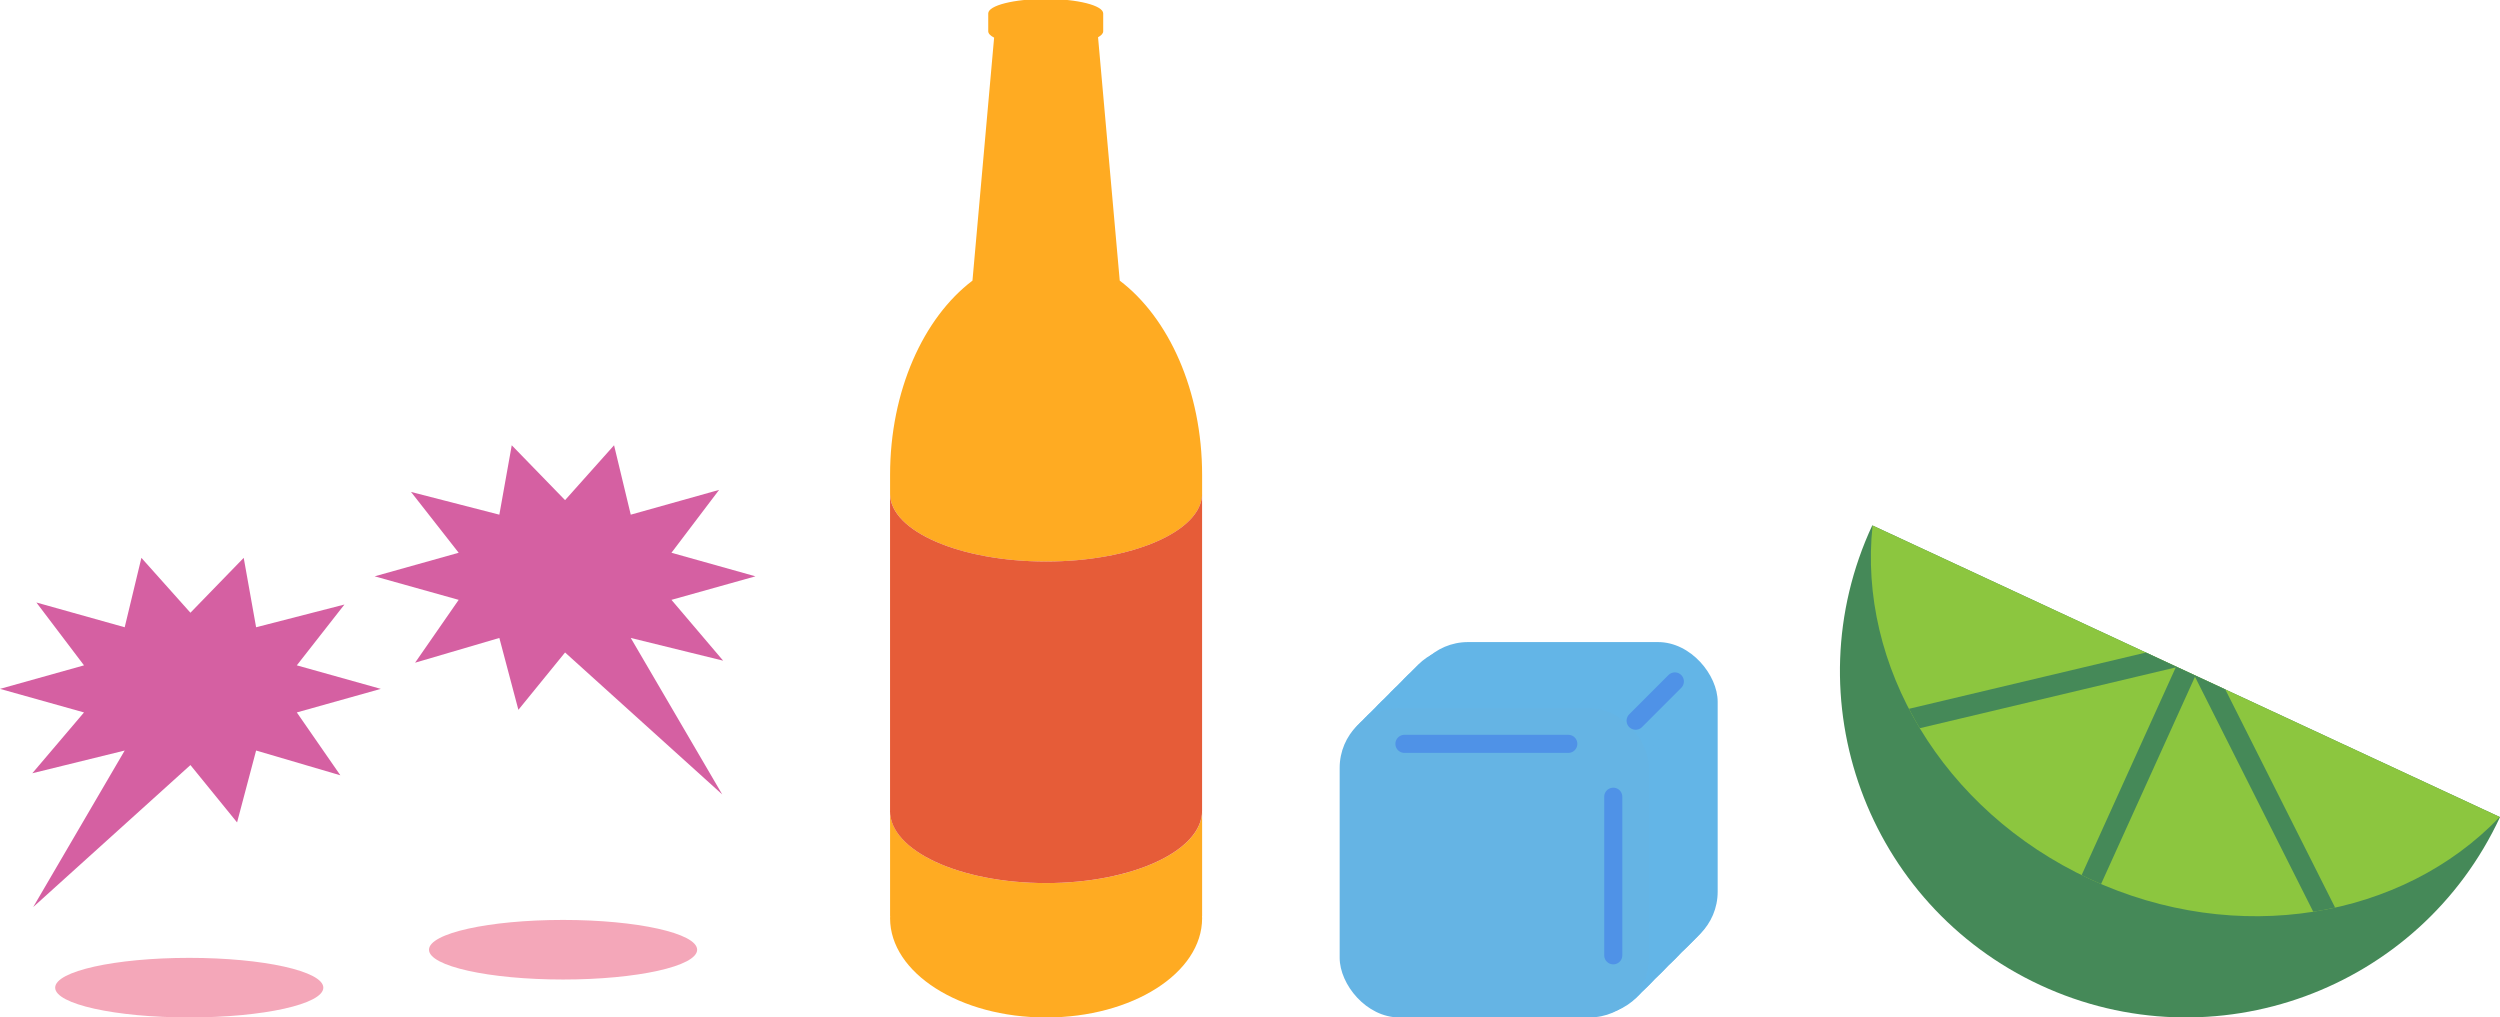 <?xml version="1.0" encoding="UTF-8"?><svg id="Ebene_2" xmlns="http://www.w3.org/2000/svg" viewBox="0 0 786.28 320"><g id="Bier"><g id="Sprechblasen"><ellipse cx="59.52" cy="310.63" rx="42.17" ry="9.37" fill="#f4a7b9"/><path d="m219.26,298.7c0,5.18-18.88,9.37-42.17,9.37-23.29,0-42.17-4.2-42.17-9.37,0-5.18,18.88-9.37,42.17-9.37s42.17,4.2,42.17,9.37Z" fill="#f4a7b9"/><polygon points="119.77 216.66 93.35 224.07 107.05 243.84 80.55 236.05 74.56 258.66 59.89 240.62 10.44 285.28 39.22 236.05 10.16 243.2 26.42 224.07 0 216.66 26.42 209.26 11.44 189.49 39.22 197.28 44.47 175.45 59.89 192.71 76.65 175.45 80.55 197.28 108.33 190.13 93.35 209.26 119.77 216.66" fill="#d560a2"/><polygon points="117.83 181.26 144.26 188.66 130.55 208.43 157.05 200.64 163.04 223.25 177.72 205.21 227.16 249.87 198.38 200.64 227.44 207.79 211.18 188.66 237.6 181.26 211.18 173.85 226.16 154.08 198.38 161.87 193.13 140.04 177.72 157.3 160.95 140.04 157.05 161.87 129.27 154.72 144.26 173.85 117.83 181.26" fill="#d560a2"/></g></g><g id="Eiswürfel"><rect x="442.95" y="201.94" width="97.28" height="97.28" rx="18.78" ry="18.78" fill="#63b5e7"/><rect x="442.12" y="202.77" width="97.28" height="97.28" rx="18.78" ry="18.78" fill="#63b5e7"/><rect x="441.29" y="203.6" width="97.28" height="97.28" rx="18.78" ry="18.78" fill="#63b5e7"/><rect x="440.46" y="203.6" width="97.28" height="97.28" rx="18.78" ry="18.78" fill="#63b5e7"/><rect x="440.46" y="204.43" width="97.28" height="97.28" rx="18.78" ry="18.78" fill="#63b5e7"/><rect x="439.63" y="205.27" width="97.28" height="97.28" rx="18.78" ry="18.78" fill="#63b5e7"/><rect x="438.8" y="205.27" width="97.28" height="97.28" rx="18.78" ry="18.78" fill="#63b5e7"/><rect x="438.8" y="206.1" width="97.28" height="97.28" rx="18.78" ry="18.78" fill="#63b5e7"/><rect x="437.96" y="206.93" width="97.28" height="97.28" rx="18.78" ry="18.78" fill="#63b5e7"/><rect x="437.13" y="206.93" width="97.28" height="97.28" rx="18.78" ry="18.78" fill="#63b5e7"/><rect x="436.3" y="207.76" width="97.28" height="97.28" rx="18.78" ry="18.78" fill="#63b5e7"/><rect x="436.3" y="208.59" width="97.28" height="97.28" rx="18.78" ry="18.78" fill="#63b5e7"/><rect x="435.47" y="209.42" width="97.28" height="97.28" rx="18.78" ry="18.78" fill="#63b5e7"/><rect x="434.64" y="209.42" width="97.28" height="97.28" rx="18.78" ry="18.78" fill="#63b5e7"/><rect x="434.64" y="210.25" width="97.28" height="97.28" rx="18.78" ry="18.78" fill="#63b5e7"/><rect x="433.81" y="211.09" width="97.28" height="97.28" rx="18.78" ry="18.78" fill="#63b5e7"/><rect x="432.98" y="211.09" width="97.28" height="97.28" rx="18.78" ry="18.78" fill="#63b5e7"/><rect x="432.14" y="211.92" width="97.28" height="97.28" rx="18.78" ry="18.78" fill="#63b5e7"/><rect x="432.14" y="212.75" width="97.28" height="97.28" rx="18.78" ry="18.78" fill="#63b5e7"/><rect x="431.31" y="213.58" width="97.28" height="97.28" rx="18.78" ry="18.78" fill="#63b5e7"/><rect x="430.48" y="213.58" width="97.28" height="97.28" rx="18.78" ry="18.78" fill="#63b5e7"/><rect x="430.48" y="214.41" width="97.28" height="97.28" rx="18.78" ry="18.78" fill="#63b5e7"/><rect x="429.65" y="215.24" width="97.28" height="97.28" rx="18.78" ry="18.78" fill="#63b5e7"/><rect x="428.82" y="215.24" width="97.28" height="97.28" rx="18.78" ry="18.78" fill="#63b5e7"/><rect x="427.99" y="216.07" width="97.28" height="97.28" rx="18.78" ry="18.78" fill="#63b5e7"/><rect x="427.99" y="216.9" width="97.28" height="97.28" rx="18.78" ry="18.78" fill="#63b5e7"/><rect x="427.16" y="217.74" width="97.28" height="97.28" rx="18.78" ry="18.78" fill="#63b5e7"/><rect x="426.32" y="217.74" width="97.28" height="97.28" rx="18.78" ry="18.78" fill="#63b5e7"/><rect x="426.32" y="218.57" width="97.28" height="97.28" rx="18.78" ry="18.78" fill="#63b5e7"/><rect x="425.49" y="219.4" width="97.28" height="97.28" rx="18.78" ry="18.78" fill="#63b5e7"/><rect x="424.66" y="219.4" width="97.28" height="97.28" rx="18.78" ry="18.78" fill="#63b5e7"/><rect x="423.83" y="220.23" width="97.28" height="97.28" rx="18.78" ry="18.78" fill="#63b5e7"/><rect x="423.83" y="221.06" width="97.28" height="97.28" rx="18.78" ry="18.78" fill="#63b5e7"/><rect x="423" y="221.89" width="97.28" height="97.28" rx="18.78" ry="18.78" fill="#63b5e7"/><rect x="422.17" y="221.89" width="97.28" height="97.28" rx="18.78" ry="18.78" fill="#63b5e7"/><rect x="421.34" y="222.72" width="97.28" height="97.28" rx="18.78" ry="18.78" fill="#65b4e4"/><line x1="441.71" y1="233.95" x2="493.25" y2="233.95" fill="none" stroke="#4f92e7" stroke-linecap="round" stroke-miterlimit="10" stroke-width="5.69"/><line x1="507.39" y1="300.46" x2="507.39" y2="250.58" fill="none" stroke="#4f92e7" stroke-linecap="round" stroke-miterlimit="10" stroke-width="5.69"/><line x1="514.42" y1="226.67" x2="526.76" y2="214.32" fill="none" stroke="#4f92e7" stroke-linecap="round" stroke-miterlimit="10" stroke-width="5.69"/></g><g id="Bier-2"><path d="m378.08,255.2c-.21,12.46-22.09,22.54-49.07,22.54s-48.86-10.07-49.07-22.54v32.94h.03c0,.21-.03.42-.03.64,0,17.25,21.97,31.23,49.07,31.23s49.07-13.98,49.07-31.23c0-.21-.02-.42-.03-.64h.03v-32.94Z" fill="#ffab22"/><path d="m279.94,155.43c.21,11.71,22.09,21.18,49.07,21.18s48.86-9.47,49.07-21.18v-5.58h0c0-.16,0-.31,0-.47,0-26.45-10.49-49.43-25.91-61.12l-6.82-76.54c1.04-.58,1.62-1.21,1.62-1.89,0,0,0-.02,0-.03,0,0,0-.02,0-.03s0-.02,0-.03c0,0,0-.02,0-.03s0-.02,0-.03c0,0,0-.02,0-.03s0-.02,0-.03c0,0,0-.02,0-.03s0-.02,0-.03c0,0,0-.02,0-.03s0-.02,0-.03c0,0,0-.02,0-.03s0-.02,0-.03c0,0,0-.02,0-.03s0-.02,0-.03c0,0,0-.02,0-.03s0-.02,0-.03c0,0,0-.02,0-.03s0-.02,0-.03c0,0,0-.02,0-.03s0-.02,0-.03c0,0,0-.02,0-.03s0-.02,0-.03c0,0,0-.02,0-.03s0-.02,0-.03c0,0,0-.02,0-.03s0-.02,0-.03c0,0,0-.02,0-.03s0-.02,0-.03c0,0,0-.02,0-.03s0-.02,0-.03c0,0,0-.02,0-.03s0-.02,0-.03c0,0,0-.02,0-.03s0-.02,0-.03c0,0,0-.02,0-.03s0-.02,0-.03c0,0,0-.02,0-.03s0-.02,0-.03c0,0,0-.02,0-.03s0-.02,0-.03c0,0,0-.02,0-.03s0-.02,0-.03c0,0,0-.02,0-.03s0-.02,0-.03c0,0,0-.02,0-.03s0-.02,0-.03c0,0,0-.02,0-.03s0-.02,0-.03c0,0,0-.02,0-.03s0-.02,0-.03c0,0,0-.02,0-.03s0-.02,0-.03c0,0,0-.02,0-.03s0-.02,0-.03c0,0,0-.02,0-.03s0-.02,0-.03c0,0,0-.02,0-.03s0-.02,0-.03c0,0,0-.02,0-.03s0-.02,0-.03c0,0,0-.02,0-.03s0-.02,0-.03c0,0,0-.02,0-.03s0-.02,0-.03c0,0,0-.02,0-.03s0-.02,0-.03c0,0,0-.02,0-.03s0-.02,0-.03c0,0,0-.02,0-.03s0-.02,0-.03c0,0,0-.02,0-.03s0-.02,0-.03c0,0,0-.02,0-.03s0-.02,0-.03c0,0,0-.02,0-.03s0-.02,0-.03c0,0,0-.02,0-.03s0-.02,0-.03c0,0,0-.02,0-.03s0-.02,0-.03c0,0,0-.02,0-.03s0-.02,0-.03c0,0,0-.02,0-.03s0-.02,0-.03c0,0,0-.02,0-.03s0-.02,0-.03c0,0,0-.02,0-.03s0-.02,0-.03c0,0,0-.02,0-.03s0-.02,0-.03c0,0,0-.02,0-.03s0-.02,0-.03c0,0,0-.02,0-.03s0-.02,0-.03c0,0,0-.02,0-.03s0-.02,0-.03c0,0,0-.02,0-.03s0-.02,0-.03c0,0,0-.02,0-.03s0-.02,0-.03c0,0,0-.02,0-.03s0-.02,0-.03c0,0,0-.02,0-.03s0-.02,0-.03c0,0,0-.02,0-.03s0-.02,0-.03c0,0,0-.02,0-.03s0-.02,0-.03c0,0,0-.02,0-.03s0-.02,0-.03c0,0,0-.02,0-.03s0-.02,0-.03c0,0,0-.02,0-.03s0-.02,0-.03c0,0,0-.02,0-.03s0-.02,0-.03c0,0,0-.02,0-.03s0-.02,0-.03c0,0,0-.02,0-.03s0-.02,0-.03c0,0,0-.02,0-.03s0-.02,0-.03c0,0,0-.02,0-.03s0-.02,0-.03c0,0,0-.02,0-.03s0-.02,0-.03c0,0,0-.02,0-.03s0-.02,0-.03c0,0,0-.02,0-.03s0-.02,0-.03c0,0,0-.02,0-.03s0-.02,0-.03c0,0,0-.02,0-.03s0-.02,0-.03c0,0,0-.02,0-.03s0-.02,0-.03c0,0,0-.02,0-.03s0-.02,0-.03c0,0,0-.02,0-.03s0-.02,0-.03c0,0,0-.02,0-.03s0-.02,0-.03c0,0,0-.02,0-.03s0-.02,0-.03c0,0,0-.02,0-.03s0-.02,0-.03c0,0,0-.02,0-.03s0-.02,0-.03c0,0,0-.02,0-.03s0-.02,0-.03c0,0,0-.02,0-.03s0-.02,0-.03c0,0,0-.02,0-.03s0-.02,0-.03c0,0,0-.02,0-.03s0-.02,0-.03c0,0,0-.02,0-.03s0-.02,0-.03c0,0,0-.02,0-.03s0-.02,0-.03c0,0,0-.02,0-.03s0-.02,0-.03c0,0,0-.02,0-.03s0-.02,0-.03c0,0,0-.02,0-.03s0-.02,0-.03c0,0,0-.02,0-.03s0-.02,0-.03c0,0,0-.02,0-.03s0-.02,0-.03c0,0,0-.02,0-.03s0-.02,0-.03c0,0,0-.02,0-.03s0-.02,0-.03c0,0,0-.02,0-.03s0-.02,0-.03c0,0,0-.02,0-.03s0-.02,0-.03c0,0,0-.02,0-.03s0-.02,0-.03c0,0,0-.02,0-.03s0-.02,0-.03c0,0,0-.02,0-.03s0-.02,0-.03c0,0,0-.02,0-.03s0-.02,0-.03c0,0,0-.02,0-.03s0-.02,0-.03c0,0,0-.02,0-.03,0-2.52-8.1-4.56-18.08-4.56s-18.08,2.04-18.08,4.56c0,0,0,.02,0,.03,0,0,0,.02,0,.03s0,.02,0,.03c0,0,0,.02,0,.03s0,.02,0,.03c0,0,0,.02,0,.03s0,.02,0,.03c0,0,0,.02,0,.03s0,.02,0,.03c0,0,0,.02,0,.03s0,.02,0,.03c0,0,0,.02,0,.03s0,.02,0,.03c0,0,0,.02,0,.03s0,.02,0,.03c0,0,0,.02,0,.03s0,.02,0,.03c0,0,0,.02,0,.03s0,.02,0,.03c0,0,0,.02,0,.03s0,.02,0,.03c0,0,0,.02,0,.03s0,.02,0,.03c0,0,0,.02,0,.03s0,.02,0,.03c0,0,0,.02,0,.03s0,.02,0,.03c0,0,0,.02,0,.03s0,.02,0,.03c0,0,0,.02,0,.03s0,.02,0,.03c0,0,0,.02,0,.03s0,.02,0,.03c0,0,0,.02,0,.03s0,.02,0,.03c0,0,0,.02,0,.03s0,.02,0,.03c0,0,0,.02,0,.03s0,.02,0,.03c0,0,0,.02,0,.03s0,.02,0,.03c0,0,0,.02,0,.03s0,.02,0,.03c0,0,0,.02,0,.03s0,.02,0,.03c0,0,0,.02,0,.03s0,.02,0,.03c0,0,0,.02,0,.03s0,.02,0,.03c0,0,0,.02,0,.03s0,.02,0,.03c0,0,0,.02,0,.03s0,.02,0,.03c0,0,0,.02,0,.03s0,.02,0,.03c0,0,0,.02,0,.03s0,.02,0,.03c0,0,0,.02,0,.03s0,.02,0,.03c0,0,0,.02,0,.03s0,.02,0,.03c0,0,0,.02,0,.03s0,.02,0,.03c0,0,0,.02,0,.03s0,.02,0,.03c0,0,0,.02,0,.03s0,.02,0,.03c0,0,0,.02,0,.03s0,.02,0,.03c0,0,0,.02,0,.03s0,.02,0,.03c0,0,0,.02,0,.03s0,.02,0,.03c0,0,0,.02,0,.03s0,.02,0,.03c0,0,0,.02,0,.03s0,.02,0,.03c0,0,0,.02,0,.03s0,.02,0,.03c0,0,0,.02,0,.03s0,.02,0,.03c0,0,0,.02,0,.03s0,.02,0,.03c0,0,0,.02,0,.03s0,.02,0,.03c0,0,0,.02,0,.03s0,.02,0,.03c0,0,0,.02,0,.03s0,.02,0,.03c0,0,0,.02,0,.03s0,.02,0,.03c0,0,0,.02,0,.03s0,.02,0,.03c0,0,0,.02,0,.03s0,.02,0,.03c0,0,0,.02,0,.03s0,.02,0,.03c0,0,0,.02,0,.03s0,.02,0,.03c0,0,0,.02,0,.03s0,.02,0,.03c0,0,0,.02,0,.03s0,.02,0,.03c0,0,0,.02,0,.03s0,.02,0,.03c0,0,0,.02,0,.03s0,.02,0,.03c0,0,0,.02,0,.03s0,.02,0,.03c0,0,0,.02,0,.03s0,.02,0,.03c0,0,0,.02,0,.03s0,.02,0,.03c0,0,0,.02,0,.03s0,.02,0,.03c0,0,0,.02,0,.03s0,.02,0,.03c0,0,0,.02,0,.03s0,.02,0,.03c0,0,0,.02,0,.03s0,.02,0,.03c0,0,0,.02,0,.03s0,.02,0,.03c0,0,0,.02,0,.03s0,.02,0,.03c0,0,0,.02,0,.03s0,.02,0,.03c0,0,0,.02,0,.03s0,.02,0,.03c0,0,0,.02,0,.03s0,.02,0,.03c0,0,0,.02,0,.03s0,.02,0,.03c0,0,0,.02,0,.03s0,.02,0,.03c0,0,0,.02,0,.03s0,.02,0,.03c0,0,0,.02,0,.03s0,.02,0,.03c0,0,0,.02,0,.03s0,.02,0,.03c0,0,0,.02,0,.03s0,.02,0,.03c0,0,0,.02,0,.03s0,.02,0,.03c0,0,0,.02,0,.03s0,.02,0,.03c0,0,0,.02,0,.03s0,.02,0,.03c0,0,0,.02,0,.03s0,.02,0,.03c0,0,0,.02,0,.03s0,.02,0,.03c0,0,0,.02,0,.03s0,.02,0,.03c0,0,0,.02,0,.03s0,.02,0,.03c0,0,0,.02,0,.03s0,.02,0,.03c0,0,0,.02,0,.03s0,.02,0,.03c0,0,0,.02,0,.03s0,.02,0,.03c0,0,0,.02,0,.03s0,.02,0,.03c0,0,0,.02,0,.03s0,.02,0,.03c0,0,0,.02,0,.03s0,.02,0,.03c0,0,0,.02,0,.03s0,.02,0,.03c0,0,0,.02,0,.03s0,.02,0,.03c0,0,0,.02,0,.03s0,.02,0,.03c0,0,0,.02,0,.03s0,.02,0,.03c0,0,0,.02,0,.03s0,.02,0,.03c0,0,0,.02,0,.03s0,.02,0,.03c0,0,0,.02,0,.03s0,.02,0,.03c0,0,0,.02,0,.03s0,.02,0,.03c0,0,0,.02,0,.03s0,.02,0,.03c0,0,0,.02,0,.03s0,.02,0,.03c0,0,0,.02,0,.03,0,.72.67,1.4,1.85,2.01l-6.81,76.42c-15.42,11.69-25.91,34.67-25.91,61.12v6.05Z" fill="#ffab22"/><g id="Etikett"><path d="m279.93,255.02c0-.06,0-.12,0-.18v-99.42c.21,11.71,22.09,21.18,49.07,21.18,26.98,0,48.86-9.47,49.07-21.18v99.42c0,.06,0,.12,0,.18,0,12.55-21.97,22.72-49.08,22.72-27.11,0-49.08-10.17-49.08-22.72Z" fill="#e65c38"/></g></g><g id="Limette"><g id="Schale"><path d="m588.85,165.24c-25.34,54.52-1.68,119.26,52.84,144.59,54.52,25.34,119.26,1.68,144.59-52.84l-197.43-91.76Z" fill="#458958"/><path d="m657.21,276.44c-46.48-21.6-72.98-67.38-68.26-111.16l197.24,91.67c-30.43,31.84-82.5,41.09-128.98,19.49Z" fill="#8cc63f"/></g><g id="Zwischenräume"><path d="m674.91,205.23l-74.52,17.7c1.07,2.06,2.2,4.1,3.4,6.1l80.51-19.12-29.6,65.31c.83.41,1.65.82,2.5,1.22,1.2.56,2.4,1.08,3.61,1.6l29.54-65.19,37.2,73.91c2.31-.36,4.6-.81,6.87-1.32l-34.53-68.6-24.99-11.61Z" fill="#458958"/></g></g></svg>